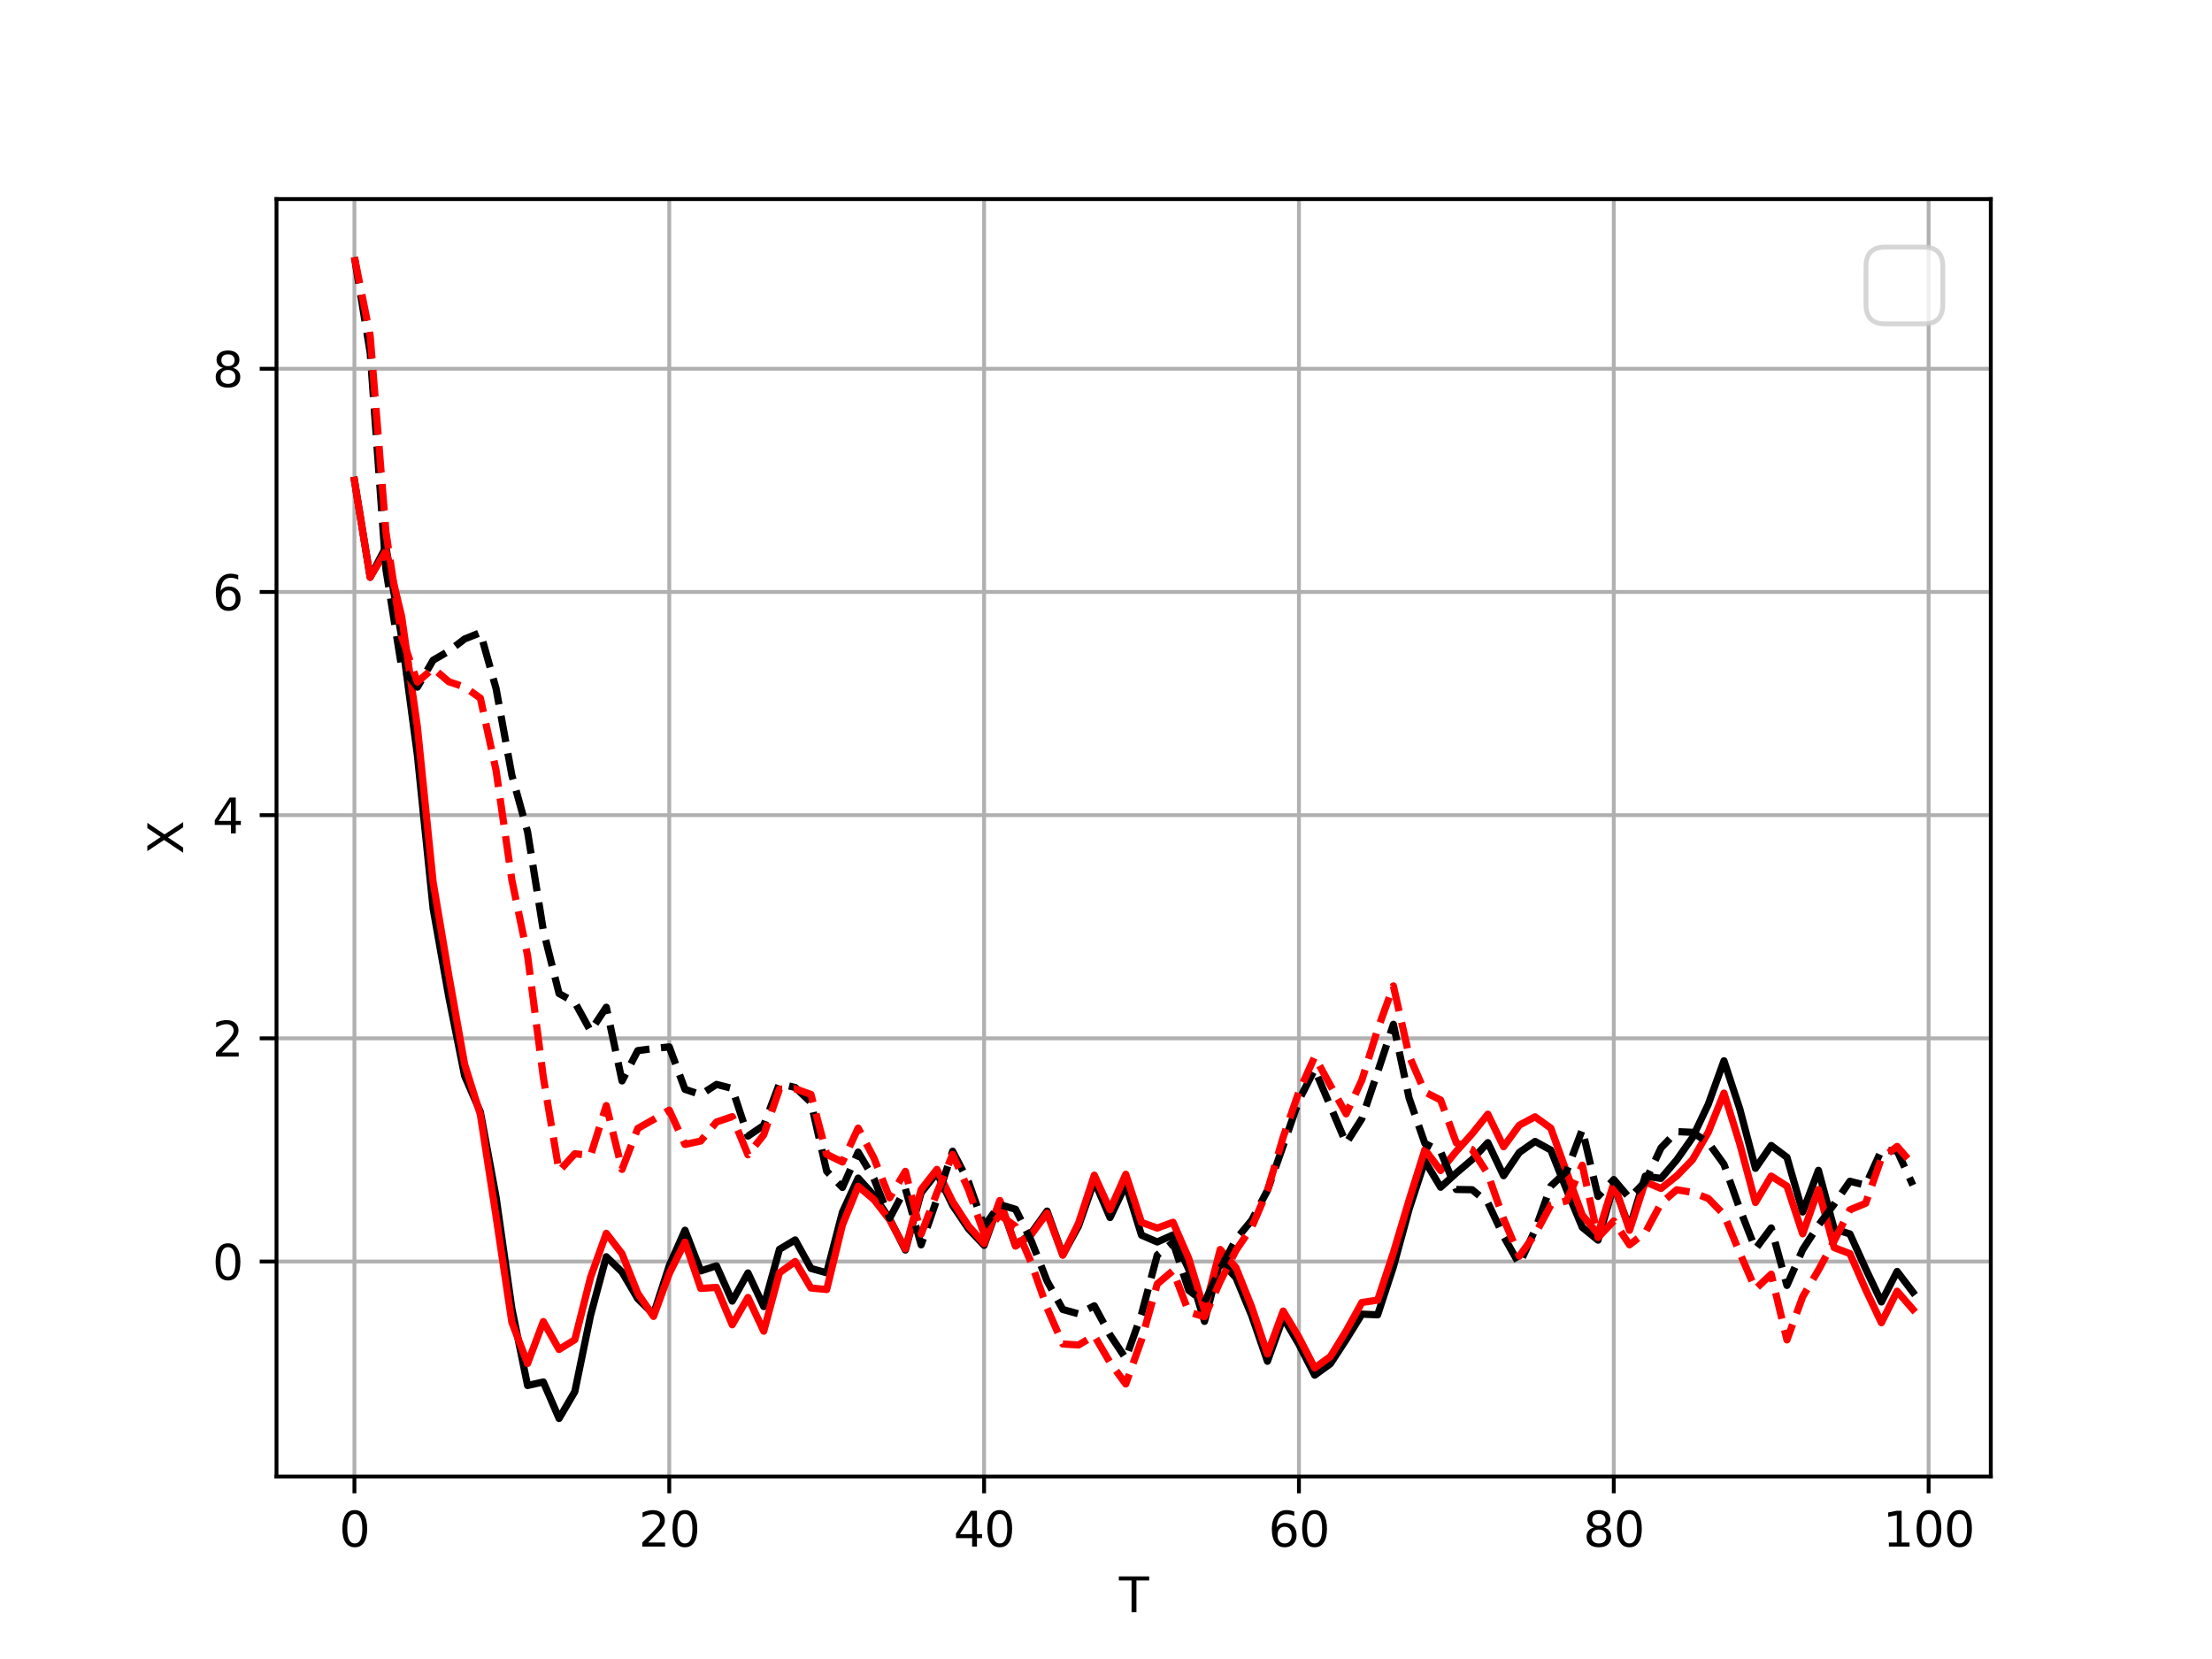 <?xml version="1.0" encoding="utf-8" standalone="no"?>
<!DOCTYPE svg PUBLIC "-//W3C//DTD SVG 1.1//EN"
  "http://www.w3.org/Graphics/SVG/1.1/DTD/svg11.dtd">
<svg xmlns:xlink="http://www.w3.org/1999/xlink" width="460.8pt" height="345.6pt" viewBox="0 0 460.8 345.6" xmlns="http://www.w3.org/2000/svg" version="1.1">
 <defs>
  <style type="text/css">*{stroke-linejoin: round; stroke-linecap: butt}</style>
 </defs>
 <g id="figure_1">
  <g id="patch_1">
   <path d="M 0 345.6 
L 460.8 345.6 
L 460.8 0 
L 0 0 
z
" style="fill: #ffffff"/>
  </g>
  <g id="axes_1">
   <g id="patch_2">
    <path d="M 57.6 307.584 
L 414.72 307.584 
L 414.72 41.472 
L 57.6 41.472 
z
" style="fill: #ffffff"/>
   </g>
   <g id="matplotlib.axis_1">
    <g id="xtick_1">
     <g id="line2d_1">
      <path d="M 73.833 307.584 
L 73.833 41.472 
" clip-path="url(#p91ca4fbc3c)" style="fill: none; stroke: #b0b0b0; stroke-width: 0.8; stroke-linecap: square"/>
     </g>
     <g id="line2d_2">
      <defs>
       <path id="mff0016e183" d="M 0 0 
L 0 3.5 
" style="stroke: #000000; stroke-width: 0.8"/>
      </defs>
      <g>
       <use xlink:href="#mff0016e183" x="73.833" y="307.584" style="stroke: #000000; stroke-width: 0.8"/>
      </g>
     </g>
     <g id="text_1">
      <!-- 0 -->
      <g transform="translate(70.651 322.182) scale(0.1 -0.1)">
       <defs>
        <path id="DejaVuSans-30" d="M 2034 4250 
Q 1547 4250 1301 3770 
Q 1056 3291 1056 2328 
Q 1056 1369 1301 889 
Q 1547 409 2034 409 
Q 2525 409 2770 889 
Q 3016 1369 3016 2328 
Q 3016 3291 2770 3770 
Q 2525 4250 2034 4250 
z
M 2034 4750 
Q 2819 4750 3233 4129 
Q 3647 3509 3647 2328 
Q 3647 1150 3233 529 
Q 2819 -91 2034 -91 
Q 1250 -91 836 529 
Q 422 1150 422 2328 
Q 422 3509 836 4129 
Q 1250 4750 2034 4750 
z
" transform="scale(0.016)"/>
       </defs>
       <use xlink:href="#DejaVuSans-30"/>
      </g>
     </g>
    </g>
    <g id="xtick_2">
     <g id="line2d_3">
      <path d="M 139.42 307.584 
L 139.42 41.472 
" clip-path="url(#p91ca4fbc3c)" style="fill: none; stroke: #b0b0b0; stroke-width: 0.8; stroke-linecap: square"/>
     </g>
     <g id="line2d_4">
      <g>
       <use xlink:href="#mff0016e183" x="139.42" y="307.584" style="stroke: #000000; stroke-width: 0.8"/>
      </g>
     </g>
     <g id="text_2">
      <!-- 20 -->
      <g transform="translate(133.057 322.182) scale(0.1 -0.1)">
       <defs>
        <path id="DejaVuSans-32" d="M 1228 531 
L 3431 531 
L 3431 0 
L 469 0 
L 469 531 
Q 828 903 1448 1529 
Q 2069 2156 2228 2338 
Q 2531 2678 2651 2914 
Q 2772 3150 2772 3378 
Q 2772 3750 2511 3984 
Q 2250 4219 1831 4219 
Q 1534 4219 1204 4116 
Q 875 4013 500 3803 
L 500 4441 
Q 881 4594 1212 4672 
Q 1544 4750 1819 4750 
Q 2544 4750 2975 4387 
Q 3406 4025 3406 3419 
Q 3406 3131 3298 2873 
Q 3191 2616 2906 2266 
Q 2828 2175 2409 1742 
Q 1991 1309 1228 531 
z
" transform="scale(0.016)"/>
       </defs>
       <use xlink:href="#DejaVuSans-32"/>
       <use xlink:href="#DejaVuSans-30" x="63.623"/>
      </g>
     </g>
    </g>
    <g id="xtick_3">
     <g id="line2d_5">
      <path d="M 205.006 307.584 
L 205.006 41.472 
" clip-path="url(#p91ca4fbc3c)" style="fill: none; stroke: #b0b0b0; stroke-width: 0.8; stroke-linecap: square"/>
     </g>
     <g id="line2d_6">
      <g>
       <use xlink:href="#mff0016e183" x="205.006" y="307.584" style="stroke: #000000; stroke-width: 0.8"/>
      </g>
     </g>
     <g id="text_3">
      <!-- 40 -->
      <g transform="translate(198.644 322.182) scale(0.1 -0.1)">
       <defs>
        <path id="DejaVuSans-34" d="M 2419 4116 
L 825 1625 
L 2419 1625 
L 2419 4116 
z
M 2253 4666 
L 3047 4666 
L 3047 1625 
L 3713 1625 
L 3713 1100 
L 3047 1100 
L 3047 0 
L 2419 0 
L 2419 1100 
L 313 1100 
L 313 1709 
L 2253 4666 
z
" transform="scale(0.016)"/>
       </defs>
       <use xlink:href="#DejaVuSans-34"/>
       <use xlink:href="#DejaVuSans-30" x="63.623"/>
      </g>
     </g>
    </g>
    <g id="xtick_4">
     <g id="line2d_7">
      <path d="M 270.593 307.584 
L 270.593 41.472 
" clip-path="url(#p91ca4fbc3c)" style="fill: none; stroke: #b0b0b0; stroke-width: 0.8; stroke-linecap: square"/>
     </g>
     <g id="line2d_8">
      <g>
       <use xlink:href="#mff0016e183" x="270.593" y="307.584" style="stroke: #000000; stroke-width: 0.8"/>
      </g>
     </g>
     <g id="text_4">
      <!-- 60 -->
      <g transform="translate(264.231 322.182) scale(0.1 -0.1)">
       <defs>
        <path id="DejaVuSans-36" d="M 2113 2584 
Q 1688 2584 1439 2293 
Q 1191 2003 1191 1497 
Q 1191 994 1439 701 
Q 1688 409 2113 409 
Q 2538 409 2786 701 
Q 3034 994 3034 1497 
Q 3034 2003 2786 2293 
Q 2538 2584 2113 2584 
z
M 3366 4563 
L 3366 3988 
Q 3128 4100 2886 4159 
Q 2644 4219 2406 4219 
Q 1781 4219 1451 3797 
Q 1122 3375 1075 2522 
Q 1259 2794 1537 2939 
Q 1816 3084 2150 3084 
Q 2853 3084 3261 2657 
Q 3669 2231 3669 1497 
Q 3669 778 3244 343 
Q 2819 -91 2113 -91 
Q 1303 -91 875 529 
Q 447 1150 447 2328 
Q 447 3434 972 4092 
Q 1497 4750 2381 4750 
Q 2619 4750 2861 4703 
Q 3103 4656 3366 4563 
z
" transform="scale(0.016)"/>
       </defs>
       <use xlink:href="#DejaVuSans-36"/>
       <use xlink:href="#DejaVuSans-30" x="63.623"/>
      </g>
     </g>
    </g>
    <g id="xtick_5">
     <g id="line2d_9">
      <path d="M 336.18 307.584 
L 336.18 41.472 
" clip-path="url(#p91ca4fbc3c)" style="fill: none; stroke: #b0b0b0; stroke-width: 0.8; stroke-linecap: square"/>
     </g>
     <g id="line2d_10">
      <g>
       <use xlink:href="#mff0016e183" x="336.18" y="307.584" style="stroke: #000000; stroke-width: 0.8"/>
      </g>
     </g>
     <g id="text_5">
      <!-- 80 -->
      <g transform="translate(329.817 322.182) scale(0.1 -0.1)">
       <defs>
        <path id="DejaVuSans-38" d="M 2034 2216 
Q 1584 2216 1326 1975 
Q 1069 1734 1069 1313 
Q 1069 891 1326 650 
Q 1584 409 2034 409 
Q 2484 409 2743 651 
Q 3003 894 3003 1313 
Q 3003 1734 2745 1975 
Q 2488 2216 2034 2216 
z
M 1403 2484 
Q 997 2584 770 2862 
Q 544 3141 544 3541 
Q 544 4100 942 4425 
Q 1341 4750 2034 4750 
Q 2731 4750 3128 4425 
Q 3525 4100 3525 3541 
Q 3525 3141 3298 2862 
Q 3072 2584 2669 2484 
Q 3125 2378 3379 2068 
Q 3634 1759 3634 1313 
Q 3634 634 3220 271 
Q 2806 -91 2034 -91 
Q 1263 -91 848 271 
Q 434 634 434 1313 
Q 434 1759 690 2068 
Q 947 2378 1403 2484 
z
M 1172 3481 
Q 1172 3119 1398 2916 
Q 1625 2713 2034 2713 
Q 2441 2713 2670 2916 
Q 2900 3119 2900 3481 
Q 2900 3844 2670 4047 
Q 2441 4250 2034 4250 
Q 1625 4250 1398 4047 
Q 1172 3844 1172 3481 
z
" transform="scale(0.016)"/>
       </defs>
       <use xlink:href="#DejaVuSans-38"/>
       <use xlink:href="#DejaVuSans-30" x="63.623"/>
      </g>
     </g>
    </g>
    <g id="xtick_6">
     <g id="line2d_11">
      <path d="M 401.767 307.584 
L 401.767 41.472 
" clip-path="url(#p91ca4fbc3c)" style="fill: none; stroke: #b0b0b0; stroke-width: 0.8; stroke-linecap: square"/>
     </g>
     <g id="line2d_12">
      <g>
       <use xlink:href="#mff0016e183" x="401.767" y="307.584" style="stroke: #000000; stroke-width: 0.8"/>
      </g>
     </g>
     <g id="text_6">
      <!-- 100 -->
      <g transform="translate(392.223 322.182) scale(0.1 -0.1)">
       <defs>
        <path id="DejaVuSans-31" d="M 794 531 
L 1825 531 
L 1825 4091 
L 703 3866 
L 703 4441 
L 1819 4666 
L 2450 4666 
L 2450 531 
L 3481 531 
L 3481 0 
L 794 0 
L 794 531 
z
" transform="scale(0.016)"/>
       </defs>
       <use xlink:href="#DejaVuSans-31"/>
       <use xlink:href="#DejaVuSans-30" x="63.623"/>
       <use xlink:href="#DejaVuSans-30" x="127.246"/>
      </g>
     </g>
    </g>
    <g id="text_7">
     <!-- T -->
     <g transform="translate(233.106 335.861) scale(0.1 -0.1)">
      <defs>
       <path id="DejaVuSans-54" d="M -19 4666 
L 3928 4666 
L 3928 4134 
L 2272 4134 
L 2272 0 
L 1638 0 
L 1638 4134 
L -19 4134 
L -19 4666 
z
" transform="scale(0.016)"/>
      </defs>
      <use xlink:href="#DejaVuSans-54"/>
     </g>
    </g>
   </g>
   <g id="matplotlib.axis_2">
    <g id="ytick_1">
     <g id="line2d_13">
      <path d="M 57.6 262.802 
L 414.72 262.802 
" clip-path="url(#p91ca4fbc3c)" style="fill: none; stroke: #b0b0b0; stroke-width: 0.8; stroke-linecap: square"/>
     </g>
     <g id="line2d_14">
      <defs>
       <path id="maf2fa6c564" d="M 0 0 
L -3.5 0 
" style="stroke: #000000; stroke-width: 0.8"/>
      </defs>
      <g>
       <use xlink:href="#maf2fa6c564" x="57.6" y="262.802" style="stroke: #000000; stroke-width: 0.8"/>
      </g>
     </g>
     <g id="text_8">
      <!-- 0 -->
      <g transform="translate(44.237 266.601) scale(0.1 -0.1)">
       <use xlink:href="#DejaVuSans-30"/>
      </g>
     </g>
    </g>
    <g id="ytick_2">
     <g id="line2d_15">
      <path d="M 57.6 216.305 
L 414.72 216.305 
" clip-path="url(#p91ca4fbc3c)" style="fill: none; stroke: #b0b0b0; stroke-width: 0.8; stroke-linecap: square"/>
     </g>
     <g id="line2d_16">
      <g>
       <use xlink:href="#maf2fa6c564" x="57.6" y="216.305" style="stroke: #000000; stroke-width: 0.8"/>
      </g>
     </g>
     <g id="text_9">
      <!-- 2 -->
      <g transform="translate(44.237 220.105) scale(0.1 -0.1)">
       <use xlink:href="#DejaVuSans-32"/>
      </g>
     </g>
    </g>
    <g id="ytick_3">
     <g id="line2d_17">
      <path d="M 57.6 169.809 
L 414.72 169.809 
" clip-path="url(#p91ca4fbc3c)" style="fill: none; stroke: #b0b0b0; stroke-width: 0.8; stroke-linecap: square"/>
     </g>
     <g id="line2d_18">
      <g>
       <use xlink:href="#maf2fa6c564" x="57.6" y="169.809" style="stroke: #000000; stroke-width: 0.8"/>
      </g>
     </g>
     <g id="text_10">
      <!-- 4 -->
      <g transform="translate(44.237 173.608) scale(0.1 -0.1)">
       <use xlink:href="#DejaVuSans-34"/>
      </g>
     </g>
    </g>
    <g id="ytick_4">
     <g id="line2d_19">
      <path d="M 57.6 123.313 
L 414.72 123.313 
" clip-path="url(#p91ca4fbc3c)" style="fill: none; stroke: #b0b0b0; stroke-width: 0.8; stroke-linecap: square"/>
     </g>
     <g id="line2d_20">
      <g>
       <use xlink:href="#maf2fa6c564" x="57.6" y="123.313" style="stroke: #000000; stroke-width: 0.8"/>
      </g>
     </g>
     <g id="text_11">
      <!-- 6 -->
      <g transform="translate(44.237 127.112) scale(0.1 -0.1)">
       <use xlink:href="#DejaVuSans-36"/>
      </g>
     </g>
    </g>
    <g id="ytick_5">
     <g id="line2d_21">
      <path d="M 57.6 76.816 
L 414.72 76.816 
" clip-path="url(#p91ca4fbc3c)" style="fill: none; stroke: #b0b0b0; stroke-width: 0.8; stroke-linecap: square"/>
     </g>
     <g id="line2d_22">
      <g>
       <use xlink:href="#maf2fa6c564" x="57.6" y="76.816" style="stroke: #000000; stroke-width: 0.8"/>
      </g>
     </g>
     <g id="text_12">
      <!-- 8 -->
      <g transform="translate(44.237 80.615) scale(0.1 -0.1)">
       <use xlink:href="#DejaVuSans-38"/>
      </g>
     </g>
    </g>
    <g id="text_13">
     <!-- X -->
     <g transform="translate(38.158 177.953) rotate(-90) scale(0.1 -0.1)">
      <defs>
       <path id="DejaVuSans-58" d="M 403 4666 
L 1081 4666 
L 2241 2931 
L 3406 4666 
L 4084 4666 
L 2584 2425 
L 4184 0 
L 3506 0 
L 2194 1984 
L 872 0 
L 191 0 
L 1856 2491 
L 403 4666 
z
" transform="scale(0.016)"/>
      </defs>
      <use xlink:href="#DejaVuSans-58"/>
     </g>
    </g>
   </g>
   <g id="line2d_23">
    <path d="M 73.833 100.064 
L 77.112 120.257 
L 80.391 113.922 
L 83.671 132.718 
L 86.95 157.344 
L 90.229 189.287 
L 93.509 207.772 
L 96.788 224.119 
L 100.067 231.641 
L 103.347 249.414 
L 106.626 272.558 
L 109.905 288.625 
L 113.185 287.891 
L 116.464 295.488 
L 119.743 289.906 
L 123.023 274.017 
L 126.302 261.8 
L 129.581 264.988 
L 132.861 270.553 
L 136.14 273.777 
L 139.42 263.671 
L 142.699 256.282 
L 145.978 264.75 
L 149.258 263.693 
L 152.537 271.043 
L 155.816 265.178 
L 159.096 272.179 
L 162.375 260.256 
L 165.654 258.297 
L 168.934 264.237 
L 172.213 265.143 
L 175.492 252.518 
L 178.772 245.415 
L 182.051 249.038 
L 185.33 253.913 
L 188.61 260.402 
L 191.889 248.471 
L 195.168 244.313 
L 198.448 251.092 
L 201.727 255.958 
L 205.006 259.425 
L 208.286 250.295 
L 211.565 259.55 
L 214.844 256.86 
L 218.124 252.294 
L 221.403 261.398 
L 224.682 255.403 
L 227.962 246.009 
L 231.241 253.638 
L 234.52 246.779 
L 237.8 257.308 
L 241.079 258.729 
L 244.358 257.263 
L 247.638 264.425 
L 250.917 275.269 
L 254.196 262.583 
L 257.476 266.167 
L 260.755 274.072 
L 264.034 283.576 
L 267.314 274.474 
L 270.593 280.047 
L 273.872 286.471 
L 277.152 284.083 
L 280.431 279.055 
L 283.71 273.762 
L 286.99 273.902 
L 290.269 263.903 
L 293.548 251.87 
L 296.828 241.873 
L 300.107 247.323 
L 303.386 244.349 
L 306.666 241.556 
L 309.945 238.03 
L 313.224 244.918 
L 316.504 240.072 
L 319.783 237.78 
L 323.062 239.574 
L 326.342 247.817 
L 329.621 255.679 
L 332.9 258.35 
L 336.18 246.941 
L 339.459 255.801 
L 342.739 245.006 
L 346.018 245.487 
L 349.297 241.629 
L 352.577 236.978 
L 355.856 230.068 
L 359.135 220.981 
L 362.415 230.966 
L 365.694 243.384 
L 368.973 238.624 
L 372.253 241.089 
L 375.532 252.48 
L 378.811 243.804 
L 382.091 255.995 
L 385.37 257.058 
L 388.649 264.298 
L 391.929 271.217 
L 395.208 264.859 
L 398.487 269.175 
" clip-path="url(#p91ca4fbc3c)" style="fill: none; stroke: #000000; stroke-width: 1.5; stroke-linecap: square"/>
   </g>
   <g id="line2d_24">
    <path d="M 73.833 100.064 
L 77.112 120.257 
L 80.391 114.765 
L 83.671 128.433 
L 86.95 151.419 
L 90.229 183.78 
L 93.509 203.267 
L 96.788 221.702 
L 100.067 232.184 
L 103.347 253.444 
L 106.626 275.437 
L 109.905 284.041 
L 113.185 275.305 
L 116.464 281.116 
L 119.743 279.082 
L 123.023 266.099 
L 126.302 256.919 
L 129.581 261.186 
L 132.861 269.426 
L 136.14 274.233 
L 139.42 265.313 
L 142.699 258.753 
L 145.978 268.399 
L 149.258 268.192 
L 152.537 275.976 
L 155.816 270.279 
L 159.096 277.31 
L 162.375 265.138 
L 165.654 262.795 
L 168.934 268.311 
L 172.213 268.632 
L 175.492 255.181 
L 178.772 247.128 
L 182.051 249.891 
L 185.33 254.108 
L 188.61 260.17 
L 191.889 247.808 
L 195.168 243.608 
L 198.448 250.307 
L 201.727 255.343 
L 205.006 259.072 
L 208.286 250.079 
L 211.565 259.559 
L 214.844 257.162 
L 218.124 252.69 
L 221.403 261.485 
L 224.682 254.791 
L 227.962 244.812 
L 231.241 252.014 
L 234.52 244.625 
L 237.8 254.653 
L 241.079 255.822 
L 244.358 254.622 
L 247.638 262.159 
L 250.917 272.962 
L 254.196 260.291 
L 257.476 264.067 
L 260.755 272.272 
L 264.034 282.064 
L 267.314 273.118 
L 270.593 278.579 
L 273.872 284.962 
L 277.152 282.595 
L 280.431 277.26 
L 283.71 271.324 
L 286.99 270.838 
L 290.269 260.949 
L 293.548 249.96 
L 296.828 239.494 
L 300.107 243.842 
L 303.386 239.818 
L 306.666 236.194 
L 309.945 232.108 
L 313.224 238.884 
L 316.504 234.394 
L 319.783 232.649 
L 323.062 235.012 
L 326.342 244.15 
L 329.621 253.116 
L 332.9 257.065 
L 336.18 246.493 
L 339.459 256.3 
L 342.739 246.195 
L 346.018 247.577 
L 349.297 244.966 
L 352.577 241.595 
L 355.856 235.882 
L 359.135 227.718 
L 362.415 238.238 
L 365.694 250.498 
L 368.973 244.998 
L 372.253 247.097 
L 375.532 257.029 
L 378.811 247.794 
L 382.091 259.902 
L 385.37 261.149 
L 388.649 268.638 
L 391.929 275.545 
L 395.208 268.986 
L 398.487 272.762 
" clip-path="url(#p91ca4fbc3c)" style="fill: none; stroke: #ff0000; stroke-width: 1.5; stroke-linecap: square"/>
   </g>
   <g id="line2d_25">
    <path d="M 73.833 53.568 
L 77.112 73.429 
L 80.391 118.576 
L 83.671 139.031 
L 86.95 143.144 
L 90.229 137.529 
L 93.509 135.623 
L 96.788 133.109 
L 100.067 131.788 
L 103.347 143.471 
L 106.626 161.487 
L 109.905 173.288 
L 113.185 193.84 
L 116.464 206.98 
L 119.743 208.792 
L 123.023 214.772 
L 126.302 209.827 
L 129.581 225.172 
L 132.861 218.86 
L 136.14 218.428 
L 139.42 218.086 
L 142.699 226.932 
L 145.978 228.029 
L 149.258 225.904 
L 152.537 226.742 
L 155.816 236.671 
L 159.096 234.446 
L 162.375 225.74 
L 165.654 226.545 
L 168.934 229.628 
L 172.213 243.982 
L 175.492 247.37 
L 178.772 240.005 
L 182.051 245.534 
L 185.33 253.782 
L 188.61 247.627 
L 191.889 259.325 
L 195.168 249.858 
L 198.448 239.823 
L 201.727 246.115 
L 205.006 255.448 
L 208.286 250.942 
L 211.565 251.915 
L 214.844 258.509 
L 218.124 266.86 
L 221.403 272.787 
L 224.682 273.7 
L 227.962 272.026 
L 231.241 278.095 
L 234.52 283.004 
L 237.8 273.757 
L 241.079 261.445 
L 244.358 258.805 
L 247.638 268.795 
L 250.917 271.3 
L 254.196 264.369 
L 257.476 258.162 
L 260.755 254.2 
L 264.034 247.982 
L 267.314 238.672 
L 270.593 229.185 
L 273.872 222.768 
L 277.152 230.463 
L 280.431 238.179 
L 283.71 233.025 
L 286.99 223.321 
L 290.269 213.38 
L 293.548 228.768 
L 296.828 238.193 
L 300.107 239.877 
L 303.386 247.787 
L 306.666 247.839 
L 309.945 250.528 
L 313.224 257.53 
L 316.504 263.373 
L 319.783 256.223 
L 323.062 247.09 
L 326.342 244.012 
L 329.621 235.31 
L 332.9 249.235 
L 336.18 245.725 
L 339.459 249.588 
L 342.739 246.125 
L 346.018 239.126 
L 349.297 235.737 
L 352.577 235.88 
L 355.856 238.009 
L 359.135 242.547 
L 362.415 251.801 
L 365.694 260.189 
L 368.973 255.804 
L 372.253 267.777 
L 375.532 260.316 
L 378.811 255.265 
L 382.091 250.838 
L 385.37 246.077 
L 388.649 246.904 
L 391.929 239.622 
L 395.208 239.737 
L 398.487 246.89 
" clip-path="url(#p91ca4fbc3c)" style="fill: none; stroke-dasharray: 5.55,2.4; stroke-dashoffset: 0; stroke: #000000; stroke-width: 1.5"/>
   </g>
   <g id="line2d_26">
    <path d="M 73.833 53.568 
L 77.112 69.957 
L 80.391 110.773 
L 83.671 132.655 
L 86.95 142.089 
L 90.229 139.225 
L 93.509 142.027 
L 96.788 143.111 
L 100.067 145.435 
L 103.347 160.518 
L 106.626 183.306 
L 109.905 199.065 
L 113.185 224.434 
L 116.464 243.968 
L 119.743 240.348 
L 123.023 240.704 
L 126.302 230.316 
L 129.581 243.608 
L 132.861 235.073 
L 136.14 233.214 
L 139.42 231.257 
L 142.699 238.412 
L 145.978 237.694 
L 149.258 233.734 
L 152.537 232.619 
L 155.816 240.564 
L 159.096 236.403 
L 162.375 226.875 
L 165.654 226.818 
L 168.934 227.986 
L 172.213 240.465 
L 175.492 242.07 
L 178.772 235.005 
L 182.051 241.225 
L 185.33 249.523 
L 188.61 244.01 
L 191.889 257.089 
L 195.168 248.498 
L 198.448 240.485 
L 201.727 247.771 
L 205.006 257.049 
L 208.286 253.102 
L 211.565 255.488 
L 214.844 263.09 
L 218.124 272.475 
L 221.403 279.98 
L 224.682 280.191 
L 227.962 278.225 
L 231.241 283.842 
L 234.52 288.306 
L 237.8 279.108 
L 241.079 267.47 
L 244.358 264.7 
L 247.638 273.33 
L 250.917 274.299 
L 254.196 266.941 
L 257.476 260.475 
L 260.755 255.657 
L 264.034 248.026 
L 267.314 236.877 
L 270.593 227.418 
L 273.872 220.153 
L 277.152 226.121 
L 280.431 232.032 
L 283.71 224.978 
L 286.99 214.451 
L 290.269 205.385 
L 293.548 219.95 
L 296.828 227.485 
L 300.107 229.149 
L 303.386 238.083 
L 306.666 239.48 
L 309.945 244.546 
L 313.224 253.895 
L 316.504 261.677 
L 319.783 257.148 
L 323.062 251.052 
L 326.342 250.165 
L 329.621 242.728 
L 332.9 257.795 
L 336.18 254.348 
L 339.459 259.316 
L 342.739 256.795 
L 346.018 250.669 
L 349.297 247.846 
L 352.577 248.403 
L 355.856 249.654 
L 359.135 253.025 
L 362.415 260.987 
L 365.694 268.545 
L 368.973 265.432 
L 372.253 279.126 
L 375.532 270.133 
L 378.811 264.593 
L 382.091 258.51 
L 385.37 252.026 
L 388.649 250.665 
L 391.929 241.298 
L 395.208 238.825 
L 398.487 242.619 
" clip-path="url(#p91ca4fbc3c)" style="fill: none; stroke-dasharray: 5.55,2.4; stroke-dashoffset: 0; stroke: #ff0000; stroke-width: 1.5"/>
   </g>
   <g id="patch_3">
    <path d="M 57.6 307.584 
L 57.6 41.472 
" style="fill: none; stroke: #000000; stroke-width: 0.8; stroke-linejoin: miter; stroke-linecap: square"/>
   </g>
   <g id="patch_4">
    <path d="M 414.72 307.584 
L 414.72 41.472 
" style="fill: none; stroke: #000000; stroke-width: 0.8; stroke-linejoin: miter; stroke-linecap: square"/>
   </g>
   <g id="patch_5">
    <path d="M 57.6 307.584 
L 414.72 307.584 
" style="fill: none; stroke: #000000; stroke-width: 0.8; stroke-linejoin: miter; stroke-linecap: square"/>
   </g>
   <g id="patch_6">
    <path d="M 57.6 41.472 
L 414.72 41.472 
" style="fill: none; stroke: #000000; stroke-width: 0.8; stroke-linejoin: miter; stroke-linecap: square"/>
   </g>
   <g id="legend_1">
    <g id="patch_7">
     <path d="M 392.72 67.472 
L 400.72 67.472 
Q 404.72 67.472 404.72 63.472 
L 404.72 55.472 
Q 404.72 51.472 400.72 51.472 
L 392.72 51.472 
Q 388.72 51.472 388.72 55.472 
L 388.72 63.472 
Q 388.72 67.472 392.72 67.472 
z
" style="fill: #ffffff; opacity: 0.8; stroke: #cccccc; stroke-linejoin: miter"/>
    </g>
   </g>
  </g>
 </g>
 <defs>
  <clipPath id="p91ca4fbc3c">
   <rect x="57.6" y="41.472" width="357.12" height="266.112"/>
  </clipPath>
 </defs>
</svg>
